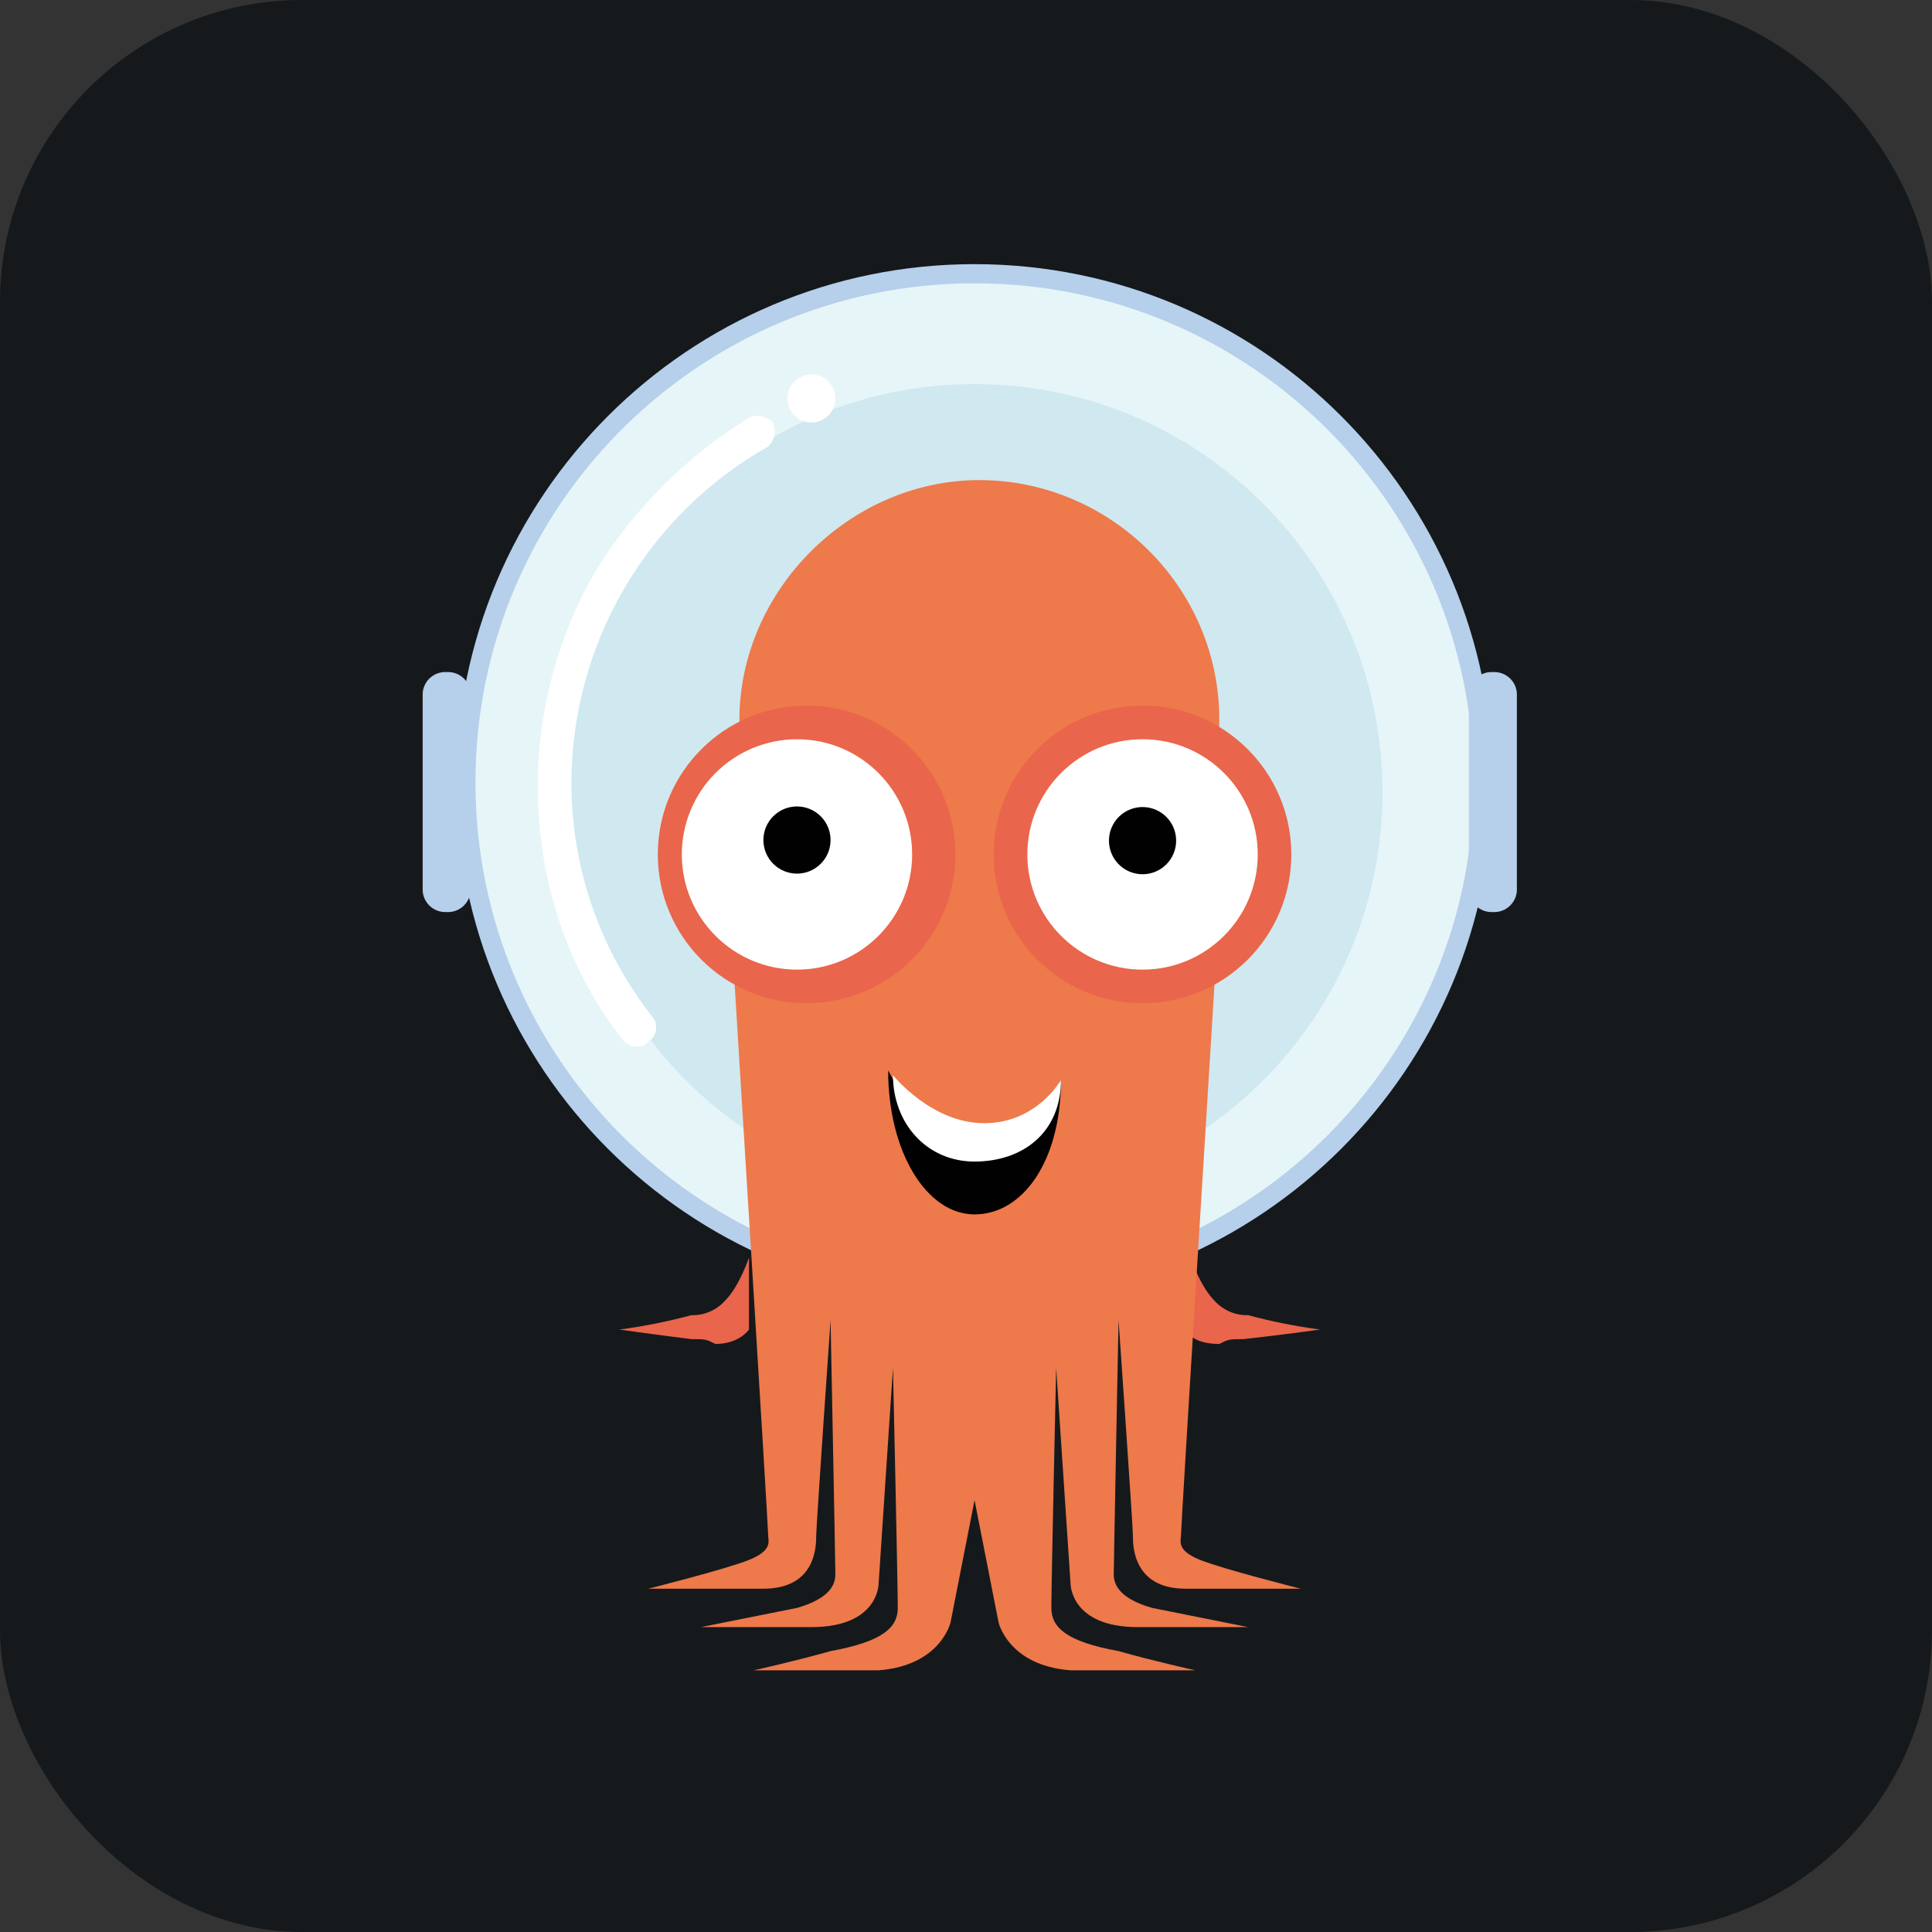 <svg width="256" height="256" title="Argo CD" viewBox="0 0 256 256" fill="none" xmlns="http://www.w3.org/2000/svg" id="agrocd">
<rect x="0" y="0" width="256" height="256" fill="#333333" stroke="none"/>
<style>
#agrocd {
    rect {fill: #15191C}

    @media (prefers-color-scheme: light) {
        rect {fill: #F4F2ED}
    }
}
</style>
<rect width="256" height="256" rx="40" fill="#15191C"/>
<path d="M99.243 166.635C99.243 166.635 97.976 170.45 96.064 172.356C95.506 172.978 94.82 173.472 94.052 173.801C93.284 174.131 92.453 174.29 91.618 174.266C88.481 175.108 85.293 175.745 82.073 176.172C82.073 176.172 86.527 176.809 91.618 177.445C93.522 177.445 93.522 177.445 94.795 178.082C97.976 178.082 99.243 176.172 99.243 176.172V166.635ZM157.751 166.635C157.751 166.635 159.024 170.45 160.93 172.356C161.489 172.978 162.177 173.471 162.946 173.801C163.715 174.131 164.546 174.289 165.382 174.266C168.516 175.109 171.702 175.745 174.919 176.172C174.919 176.172 170.472 176.809 164.746 177.445C162.84 177.445 162.84 177.445 161.566 178.082C157.751 178.082 157.114 176.172 157.114 176.172L157.751 166.635Z" fill="#E9654B"/>
<path d="M197.815 103.675C197.815 141.606 167.065 172.356 129.134 172.356C91.202 172.356 60.453 141.606 60.453 103.675C60.453 65.749 91.202 35 129.134 35C167.065 35 197.815 65.749 197.815 103.675Z" fill="#B6CFEA"/>
<path d="M195.274 103.675C195.274 140.204 165.663 169.813 129.134 169.813C92.611 169.813 63.001 140.204 63.001 103.675C63.001 67.152 92.611 37.54 129.134 37.54C165.663 37.54 195.272 67.15 195.272 103.673L195.274 103.675Z" fill="#E6F5F8"/>
<path d="M183.187 104.949C183.187 134.803 158.99 159.003 129.134 159.003C99.283 159.003 75.08 134.803 75.08 104.948C75.08 75.099 99.285 50.895 129.134 50.895C158.99 50.895 183.187 75.102 183.187 104.949Z" fill="#D0E8F0"/>
<path d="M100.687 117.875 h55.352 v23.936 h-55.352 Z" fill="#EE794B"/>
<path d="M97.339 130.386C97.339 130.386 101.791 202.246 101.791 203.52C101.791 204.152 102.428 205.425 99.243 206.699C96.064 207.968 85.89 210.514 85.89 210.514H101.153C108.149 210.514 108.149 204.789 108.149 203.52C108.149 202.246 110.054 174.904 110.054 174.904C110.054 174.904 110.69 207.337 110.69 208.604C110.69 209.878 110.054 211.783 105.607 213.057C102.428 213.695 92.885 215.6 92.885 215.6H107.513C116.418 215.6 116.418 209.878 116.418 209.878L118.323 181.261C118.323 181.261 118.96 209.878 118.96 213.057C118.96 215.6 117.054 217.511 110.054 218.778C105.607 220.052 99.88 221.326 99.88 221.326H116.418C124.681 220.69 125.955 214.962 125.955 214.962L139.944 143.739L97.339 130.386Z" fill="#EE794B"/>
<path d="M160.93 130.386C160.93 130.386 156.483 202.246 156.483 203.52C156.483 204.152 155.845 205.425 159.026 206.699C162.203 207.968 172.377 210.514 172.377 210.514H157.114C150.119 210.514 150.119 204.789 150.119 203.52C150.119 202.246 148.214 174.904 148.214 174.904C148.214 174.904 147.577 207.337 147.577 208.604C147.577 209.878 148.214 211.783 152.666 213.057L165.382 215.6H150.757C141.856 215.6 141.856 209.878 141.856 209.878L139.946 181.261C139.946 181.261 139.309 209.878 139.309 213.057C139.309 215.6 141.22 217.511 148.216 218.778C152.668 220.052 158.388 221.326 158.388 221.326H141.856C133.586 220.69 132.312 214.962 132.312 214.962L118.324 143.741L160.93 130.386ZM161.566 95.411C161.566 113.218 146.94 127.207 129.77 127.207C112.602 127.207 97.974 112.581 97.974 95.411C97.974 78.243 112.602 63.615 129.77 63.615C146.94 63.615 161.566 77.606 161.566 95.411Z" fill="#EE794B"/>
<path d="M140.582 143.102C140.582 153.913 135.492 160.914 129.134 160.914C122.776 160.914 117.686 152.645 117.686 141.835C117.686 141.835 122.776 152.007 129.77 152.007C136.765 152.007 140.582 143.102 140.582 143.102Z" fill="#010101"/>
<path d="M140.582 143.102C140.582 150.103 135.492 153.913 129.134 153.913C122.776 153.913 118.323 148.828 118.323 142.47C118.323 142.47 123.412 148.828 130.407 148.828C137.403 148.828 140.582 143.102 140.582 143.102Z" fill="white"/>
<path d="M171.103 113.218C171.103 124.104 162.279 132.928 151.393 132.928C140.505 132.928 131.676 124.104 131.676 113.218C131.676 102.33 140.505 93.501 151.393 93.501C162.279 93.501 171.103 102.33 171.103 113.218ZM126.591 113.218C126.591 124.104 117.762 132.928 106.874 132.928C95.988 132.928 87.164 124.104 87.164 113.218C87.164 102.33 95.988 93.501 106.875 93.501C117.762 93.501 126.591 102.33 126.591 113.218Z" fill="#E9654B"/>
<path d="M166.657 113.218C166.657 121.645 159.82 128.481 151.393 128.481C142.966 128.481 136.128 121.645 136.128 113.218C136.128 104.785 142.965 97.954 151.393 97.954C159.819 97.954 166.657 104.785 166.657 113.218ZM120.864 113.218C120.864 121.645 114.034 128.481 105.607 128.481C97.174 128.481 90.343 121.645 90.343 113.218C90.343 111.213 90.737 109.228 91.504 107.376C92.271 105.524 93.396 103.841 94.813 102.424C96.231 101.007 97.913 99.882 99.765 99.115C101.617 98.348 103.602 97.954 105.607 97.954C114.034 97.954 120.864 104.785 120.864 113.218Z" fill="white"/>
<path d="M110.054 111.307C110.055 111.892 109.94 112.471 109.717 113.011C109.493 113.551 109.166 114.042 108.753 114.455C108.339 114.869 107.849 115.197 107.309 115.421C106.769 115.645 106.191 115.76 105.606 115.76C105.022 115.761 104.443 115.646 103.903 115.422C103.363 115.199 102.872 114.871 102.458 114.458C102.045 114.045 101.717 113.555 101.493 113.015C101.269 112.475 101.154 111.896 101.153 111.312C101.153 110.132 101.621 108.999 102.455 108.164C103.289 107.329 104.421 106.859 105.601 106.858C106.781 106.858 107.914 107.326 108.749 108.16C109.584 108.994 110.054 110.127 110.054 111.307ZM155.845 111.307C155.856 111.899 155.749 112.487 155.53 113.036C155.312 113.586 154.986 114.086 154.571 114.508C154.157 114.931 153.663 115.266 153.117 115.495C152.572 115.724 151.986 115.842 151.395 115.842C150.803 115.842 150.218 115.724 149.672 115.495C149.127 115.267 148.632 114.931 148.218 114.509C147.803 114.087 147.477 113.587 147.258 113.038C147.039 112.488 146.932 111.9 146.943 111.309C146.964 110.143 147.442 109.031 148.274 108.213C149.106 107.396 150.226 106.937 151.392 106.937C152.559 106.937 153.679 107.394 154.512 108.211C155.345 109.028 155.823 110.141 155.845 111.307Z" fill="#010101"/>
<path d="M59.185 120.849C58.761 120.875 58.336 120.811 57.938 120.66C57.54 120.51 57.179 120.277 56.879 119.976C56.578 119.675 56.345 119.314 56.194 118.917C56.044 118.519 55.98 118.094 56.006 117.67V92.234C55.979 91.809 56.043 91.384 56.193 90.986C56.343 90.588 56.576 90.227 56.877 89.925C57.178 89.625 57.539 89.392 57.937 89.242C58.335 89.092 58.76 89.028 59.185 89.055C59.609 89.028 60.034 89.093 60.432 89.243C60.829 89.394 61.19 89.627 61.491 89.927C61.792 90.228 62.025 90.589 62.175 90.987C62.326 91.384 62.39 91.809 62.364 92.234V117.671C62.416 118.524 62.094 119.366 61.487 119.975C61.187 120.276 60.826 120.509 60.429 120.66C60.032 120.811 59.607 120.876 59.183 120.85L59.185 120.849ZM197.815 120.849C197.391 120.874 196.966 120.81 196.569 120.658C196.172 120.507 195.811 120.273 195.511 119.972C195.211 119.672 194.978 119.312 194.827 118.915C194.676 118.518 194.611 118.094 194.636 117.67V92.234C194.611 91.809 194.676 91.383 194.827 90.985C194.978 90.587 195.212 90.226 195.513 89.925C195.813 89.625 196.173 89.392 196.57 89.242C196.967 89.092 197.392 89.028 197.815 89.055C198.239 89.028 198.663 89.092 199.06 89.242C199.457 89.392 199.817 89.625 200.118 89.925C200.731 90.534 201.045 91.376 200.994 92.234V117.671C201.021 118.096 200.956 118.521 200.805 118.918C200.654 119.315 200.419 119.676 200.118 119.975C199.818 120.276 199.457 120.51 199.06 120.661C198.663 120.811 198.238 120.876 197.814 120.85L197.815 120.849Z" fill="#B6CFEA"/>
<path d="M110.692 52.805C110.692 53.648 110.357 54.457 109.761 55.053C109.164 55.649 108.356 55.984 107.513 55.984C106.67 55.984 105.861 55.649 105.265 55.053C104.669 54.457 104.334 53.648 104.334 52.805C104.334 51.962 104.669 51.154 105.265 50.557C105.861 49.961 106.67 49.626 107.513 49.626C108.356 49.626 109.164 49.961 109.761 50.557C110.357 51.154 110.692 51.962 110.692 52.805ZM84.623 138.654C84.277 138.698 83.925 138.663 83.594 138.553C83.264 138.443 82.962 138.261 82.711 138.018C75.08 128.481 71.263 116.397 71.263 104.312C71.229 94.265 73.863 84.389 78.896 75.694C83.998 67.417 90.966 60.45 99.243 55.349C99.774 55.11 100.367 55.043 100.938 55.157C101.509 55.271 102.03 55.56 102.429 55.984C102.665 56.515 102.731 57.106 102.616 57.675C102.502 58.245 102.213 58.765 101.791 59.163C93.902 63.62 87.334 70.087 82.754 77.905C78.174 85.723 75.746 94.614 75.716 103.675C75.698 114.986 79.508 125.97 86.527 134.839C87.164 135.477 87.164 137.383 85.89 138.018C85.254 138.656 85.254 138.654 84.623 138.654Z" fill="white"/>
</svg>